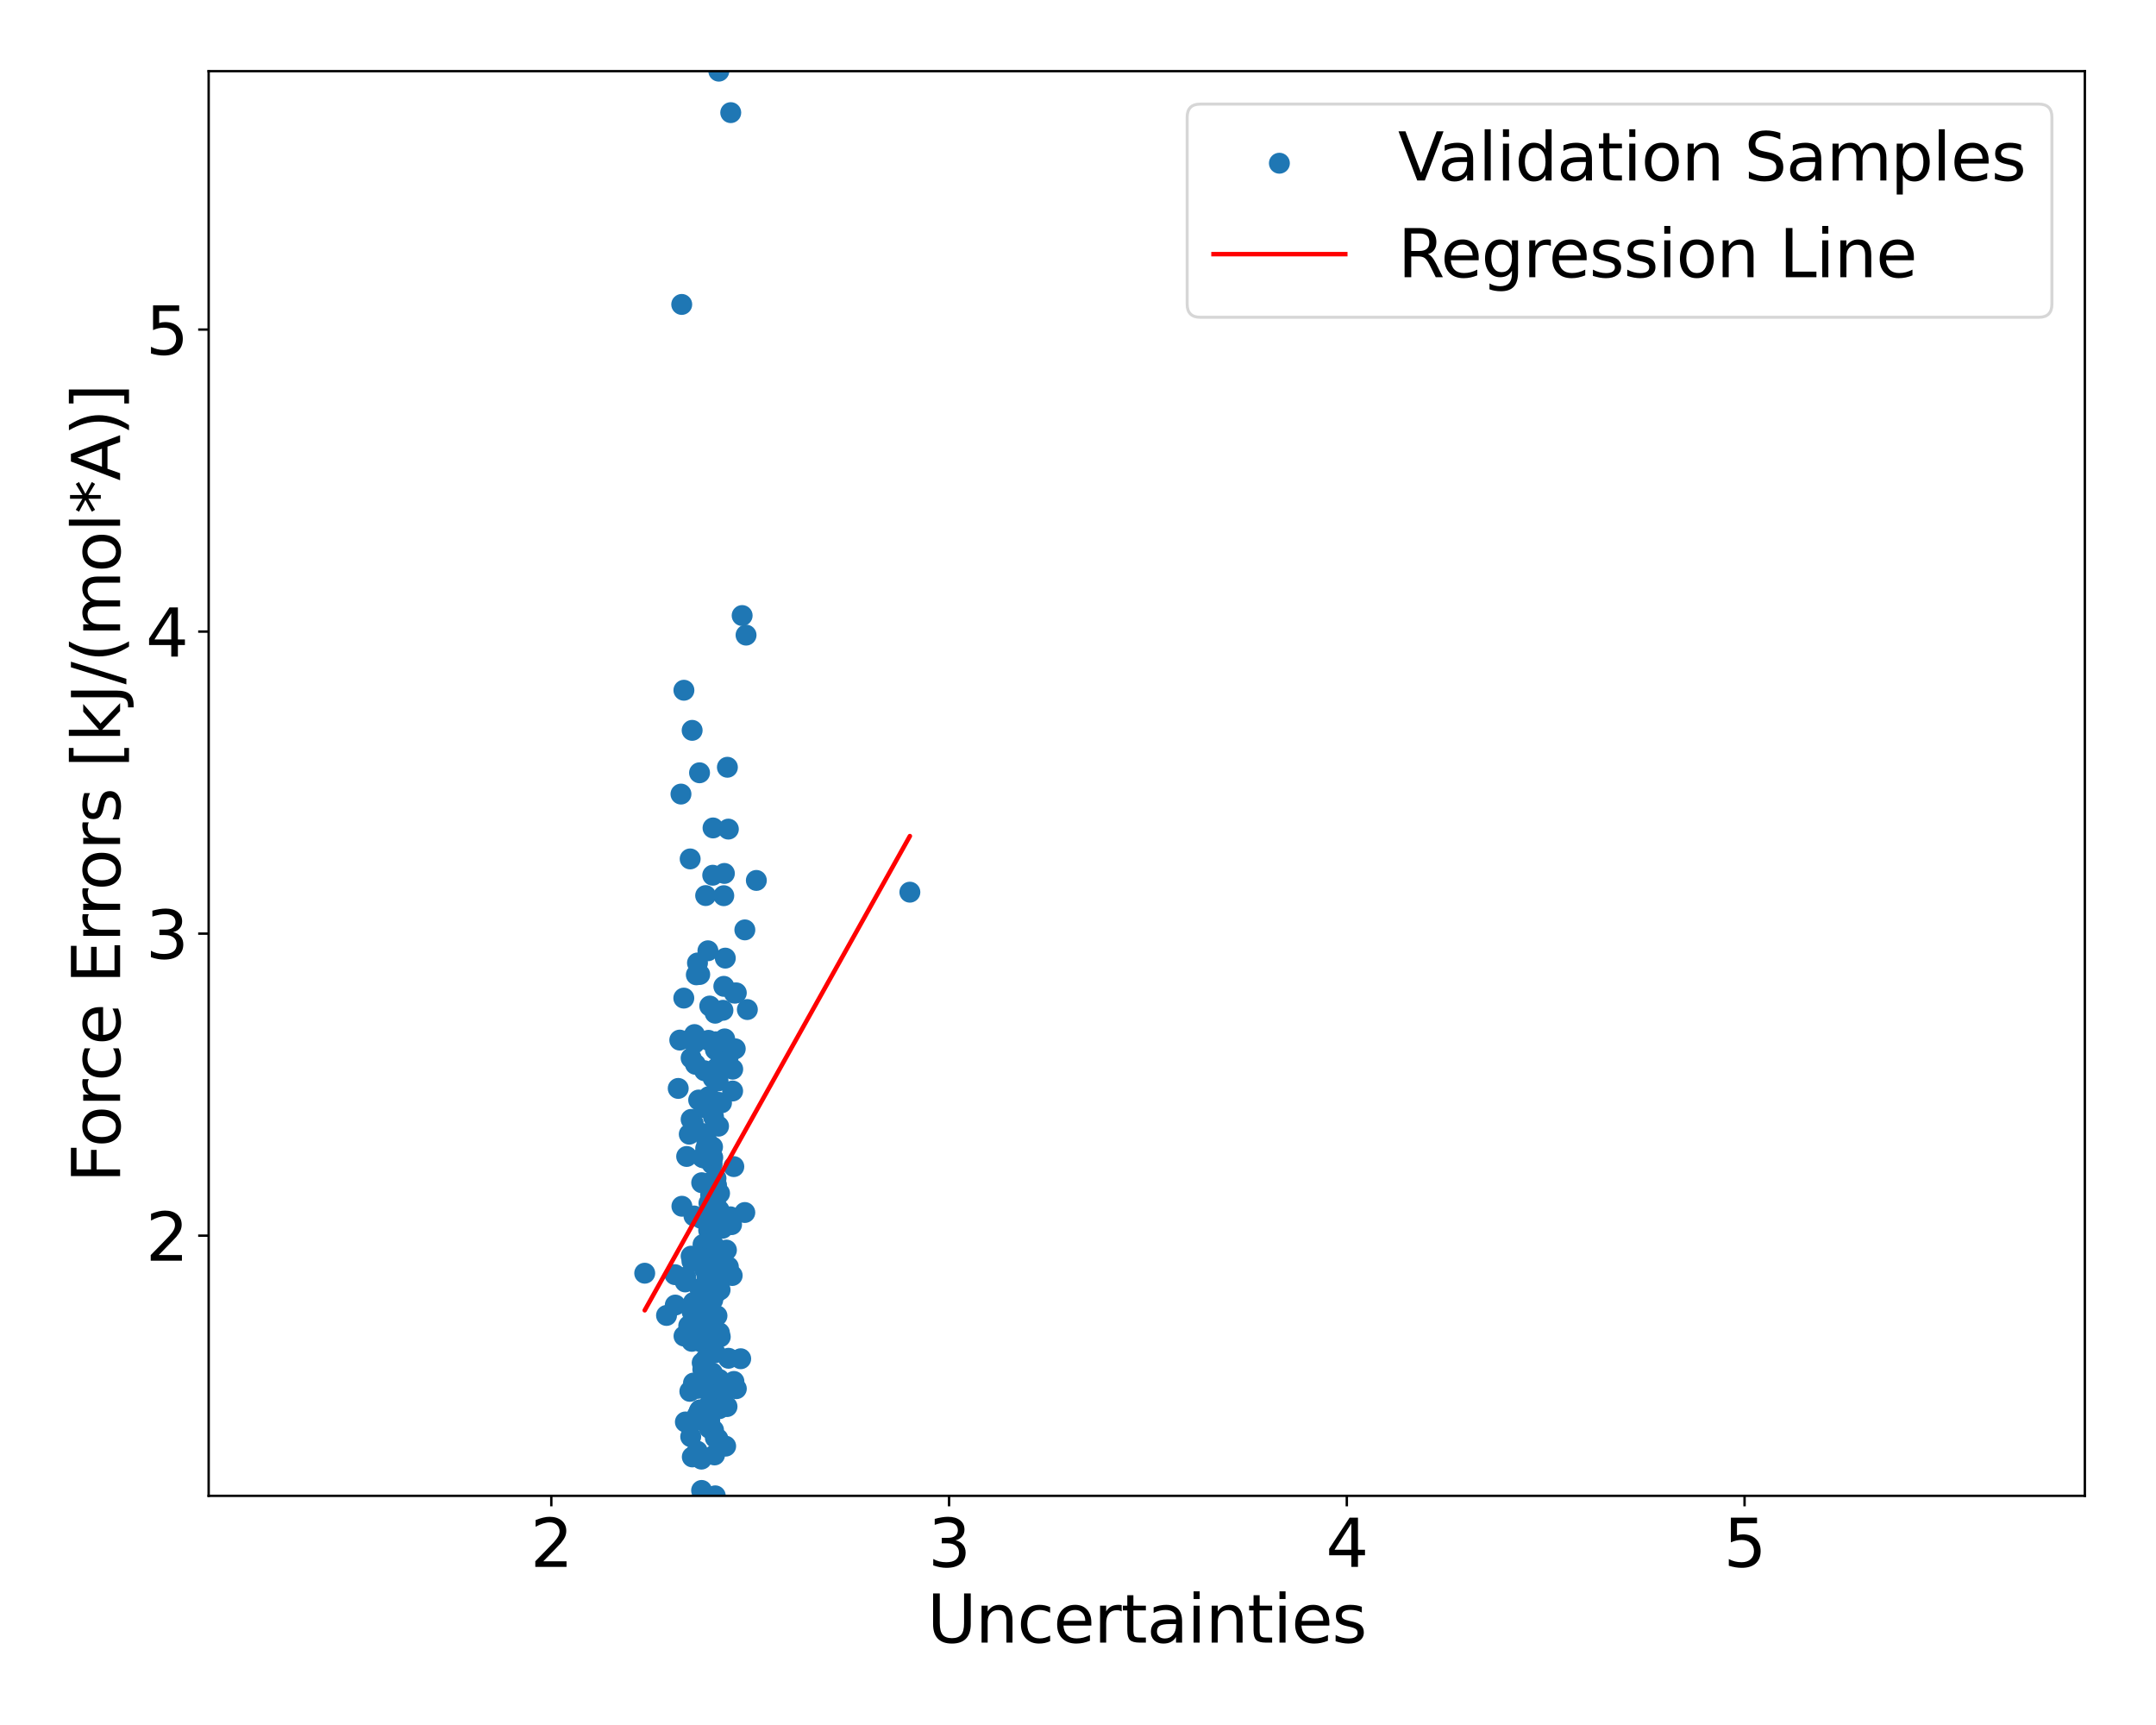 <?xml version="1.0" encoding="utf-8" standalone="no"?>
<!DOCTYPE svg PUBLIC "-//W3C//DTD SVG 1.1//EN"
  "http://www.w3.org/Graphics/SVG/1.1/DTD/svg11.dtd">
<svg xmlns:xlink="http://www.w3.org/1999/xlink" width="720pt" height="576pt" viewBox="0 0 720 576" xmlns="http://www.w3.org/2000/svg" version="1.1">
 <defs>
  <style type="text/css">*{stroke-linejoin: round; stroke-linecap: butt}</style>
 </defs>
 <g id="figure_1">
  <g id="patch_1">
   <path d="M 0 576 
L 720 576 
L 720 0 
L 0 0 
z
" style="fill: #ffffff"/>
  </g>
  <g id="axes_1">
   <g id="patch_2">
    <path d="M 69.68 499.48 
L 696.24 499.48 
L 696.24 23.76 
L 69.68 23.76 
z
" style="fill: #ffffff"/>
   </g>
   <g id="PathCollection_1">
    <defs>
     <path id="m6ff6eb872b" d="M 0 3 
C 0.796 3 1.559 2.684 2.121 2.121 
C 2.684 1.559 3 0.796 3 0 
C 3 -0.796 2.684 -1.559 2.121 -2.121 
C 1.559 -2.684 0.796 -3 0 -3 
C -0.796 -3 -1.559 -2.684 -2.121 -2.121 
C -2.684 -1.559 -3 -0.796 -3 0 
C -3 0.796 -2.684 1.559 -2.121 2.121 
C -1.559 2.684 -0.796 3 0 3 
z
" style="stroke: #1f77b4"/>
    </defs>
    <g clip-path="url(#pe79f14c085)">
     <use xlink:href="#m6ff6eb872b" x="236.701" y="460.179" style="fill: #1f77b4; stroke: #1f77b4"/>
     <use xlink:href="#m6ff6eb872b" x="252.583" y="293.986" style="fill: #1f77b4; stroke: #1f77b4"/>
     <use xlink:href="#m6ff6eb872b" x="238.386" y="460.377" style="fill: #1f77b4; stroke: #1f77b4"/>
     <use xlink:href="#m6ff6eb872b" x="238.277" y="372.943" style="fill: #1f77b4; stroke: #1f77b4"/>
     <use xlink:href="#m6ff6eb872b" x="231.755" y="406.029" style="fill: #1f77b4; stroke: #1f77b4"/>
     <use xlink:href="#m6ff6eb872b" x="233.608" y="441.643" style="fill: #1f77b4; stroke: #1f77b4"/>
     <use xlink:href="#m6ff6eb872b" x="226.494" y="363.439" style="fill: #1f77b4; stroke: #1f77b4"/>
     <use xlink:href="#m6ff6eb872b" x="233.768" y="439.257" style="fill: #1f77b4; stroke: #1f77b4"/>
     <use xlink:href="#m6ff6eb872b" x="234.304" y="497.679" style="fill: #1f77b4; stroke: #1f77b4"/>
     <use xlink:href="#m6ff6eb872b" x="235.448" y="433.305" style="fill: #1f77b4; stroke: #1f77b4"/>
     <use xlink:href="#m6ff6eb872b" x="239.807" y="368.091" style="fill: #1f77b4; stroke: #1f77b4"/>
     <use xlink:href="#m6ff6eb872b" x="233.784" y="470.762" style="fill: #1f77b4; stroke: #1f77b4"/>
     <use xlink:href="#m6ff6eb872b" x="234.123" y="448.068" style="fill: #1f77b4; stroke: #1f77b4"/>
     <use xlink:href="#m6ff6eb872b" x="232.255" y="355.395" style="fill: #1f77b4; stroke: #1f77b4"/>
     <use xlink:href="#m6ff6eb872b" x="233.677" y="325.393" style="fill: #1f77b4; stroke: #1f77b4"/>
     <use xlink:href="#m6ff6eb872b" x="230.805" y="419.445" style="fill: #1f77b4; stroke: #1f77b4"/>
     <use xlink:href="#m6ff6eb872b" x="236.753" y="401.735" style="fill: #1f77b4; stroke: #1f77b4"/>
     <use xlink:href="#m6ff6eb872b" x="243.923" y="406.314" style="fill: #1f77b4; stroke: #1f77b4"/>
     <use xlink:href="#m6ff6eb872b" x="238.776" y="468.97" style="fill: #1f77b4; stroke: #1f77b4"/>
     <use xlink:href="#m6ff6eb872b" x="239.108" y="393.459" style="fill: #1f77b4; stroke: #1f77b4"/>
     <use xlink:href="#m6ff6eb872b" x="237.954" y="382.979" style="fill: #1f77b4; stroke: #1f77b4"/>
     <use xlink:href="#m6ff6eb872b" x="237.921" y="458.456" style="fill: #1f77b4; stroke: #1f77b4"/>
     <use xlink:href="#m6ff6eb872b" x="237.824" y="388.672" style="fill: #1f77b4; stroke: #1f77b4"/>
     <use xlink:href="#m6ff6eb872b" x="228.394" y="230.483" style="fill: #1f77b4; stroke: #1f77b4"/>
     <use xlink:href="#m6ff6eb872b" x="230.803" y="373.78" style="fill: #1f77b4; stroke: #1f77b4"/>
     <use xlink:href="#m6ff6eb872b" x="234.185" y="445.71" style="fill: #1f77b4; stroke: #1f77b4"/>
     <use xlink:href="#m6ff6eb872b" x="215.307" y="425.141" style="fill: #1f77b4; stroke: #1f77b4"/>
     <use xlink:href="#m6ff6eb872b" x="235.262" y="421.306" style="fill: #1f77b4; stroke: #1f77b4"/>
     <use xlink:href="#m6ff6eb872b" x="238.905" y="447.358" style="fill: #1f77b4; stroke: #1f77b4"/>
     <use xlink:href="#m6ff6eb872b" x="303.853" y="297.91" style="fill: #1f77b4; stroke: #1f77b4"/>
     <use xlink:href="#m6ff6eb872b" x="241.105" y="467.13" style="fill: #1f77b4; stroke: #1f77b4"/>
     <use xlink:href="#m6ff6eb872b" x="239.792" y="360.965" style="fill: #1f77b4; stroke: #1f77b4"/>
     <use xlink:href="#m6ff6eb872b" x="237.293" y="449.688" style="fill: #1f77b4; stroke: #1f77b4"/>
     <use xlink:href="#m6ff6eb872b" x="232.851" y="484.558" style="fill: #1f77b4; stroke: #1f77b4"/>
     <use xlink:href="#m6ff6eb872b" x="231.507" y="375.125" style="fill: #1f77b4; stroke: #1f77b4"/>
     <use xlink:href="#m6ff6eb872b" x="235.287" y="357.534" style="fill: #1f77b4; stroke: #1f77b4"/>
     <use xlink:href="#m6ff6eb872b" x="230.804" y="353.297" style="fill: #1f77b4; stroke: #1f77b4"/>
     <use xlink:href="#m6ff6eb872b" x="243.177" y="352.888" style="fill: #1f77b4; stroke: #1f77b4"/>
     <use xlink:href="#m6ff6eb872b" x="239.289" y="395.749" style="fill: #1f77b4; stroke: #1f77b4"/>
     <use xlink:href="#m6ff6eb872b" x="241.429" y="337.351" style="fill: #1f77b4; stroke: #1f77b4"/>
     <use xlink:href="#m6ff6eb872b" x="238.834" y="338.324" style="fill: #1f77b4; stroke: #1f77b4"/>
     <use xlink:href="#m6ff6eb872b" x="239.961" y="376.049" style="fill: #1f77b4; stroke: #1f77b4"/>
     <use xlink:href="#m6ff6eb872b" x="230.373" y="464.593" style="fill: #1f77b4; stroke: #1f77b4"/>
     <use xlink:href="#m6ff6eb872b" x="238.912" y="350.529" style="fill: #1f77b4; stroke: #1f77b4"/>
     <use xlink:href="#m6ff6eb872b" x="237.784" y="422.275" style="fill: #1f77b4; stroke: #1f77b4"/>
     <use xlink:href="#m6ff6eb872b" x="244.517" y="425.913" style="fill: #1f77b4; stroke: #1f77b4"/>
     <use xlink:href="#m6ff6eb872b" x="242.915" y="256.201" style="fill: #1f77b4; stroke: #1f77b4"/>
     <use xlink:href="#m6ff6eb872b" x="237.491" y="464.633" style="fill: #1f77b4; stroke: #1f77b4"/>
     <use xlink:href="#m6ff6eb872b" x="245.537" y="350.207" style="fill: #1f77b4; stroke: #1f77b4"/>
     <use xlink:href="#m6ff6eb872b" x="236.412" y="317.479" style="fill: #1f77b4; stroke: #1f77b4"/>
     <use xlink:href="#m6ff6eb872b" x="243.239" y="276.848" style="fill: #1f77b4; stroke: #1f77b4"/>
     <use xlink:href="#m6ff6eb872b" x="244.665" y="364.302" style="fill: #1f77b4; stroke: #1f77b4"/>
     <use xlink:href="#m6ff6eb872b" x="237.311" y="399.014" style="fill: #1f77b4; stroke: #1f77b4"/>
     <use xlink:href="#m6ff6eb872b" x="232.539" y="325.505" style="fill: #1f77b4; stroke: #1f77b4"/>
     <use xlink:href="#m6ff6eb872b" x="230.749" y="443.383" style="fill: #1f77b4; stroke: #1f77b4"/>
     <use xlink:href="#m6ff6eb872b" x="235.604" y="444.73" style="fill: #1f77b4; stroke: #1f77b4"/>
     <use xlink:href="#m6ff6eb872b" x="234.617" y="434.039" style="fill: #1f77b4; stroke: #1f77b4"/>
     <use xlink:href="#m6ff6eb872b" x="242.79" y="469.673" style="fill: #1f77b4; stroke: #1f77b4"/>
     <use xlink:href="#m6ff6eb872b" x="237.017" y="474.428" style="fill: #1f77b4; stroke: #1f77b4"/>
     <use xlink:href="#m6ff6eb872b" x="239.364" y="409.979" style="fill: #1f77b4; stroke: #1f77b4"/>
     <use xlink:href="#m6ff6eb872b" x="234.5" y="455.035" style="fill: #1f77b4; stroke: #1f77b4"/>
     <use xlink:href="#m6ff6eb872b" x="238.719" y="396.679" style="fill: #1f77b4; stroke: #1f77b4"/>
     <use xlink:href="#m6ff6eb872b" x="231.138" y="438.036" style="fill: #1f77b4; stroke: #1f77b4"/>
     <use xlink:href="#m6ff6eb872b" x="240.267" y="428.052" style="fill: #1f77b4; stroke: #1f77b4"/>
     <use xlink:href="#m6ff6eb872b" x="231.578" y="434.895" style="fill: #1f77b4; stroke: #1f77b4"/>
     <use xlink:href="#m6ff6eb872b" x="234.594" y="386.511" style="fill: #1f77b4; stroke: #1f77b4"/>
     <use xlink:href="#m6ff6eb872b" x="240.949" y="368.259" style="fill: #1f77b4; stroke: #1f77b4"/>
     <use xlink:href="#m6ff6eb872b" x="240.298" y="398.456" style="fill: #1f77b4; stroke: #1f77b4"/>
     <use xlink:href="#m6ff6eb872b" x="235.604" y="472.761" style="fill: #1f77b4; stroke: #1f77b4"/>
     <use xlink:href="#m6ff6eb872b" x="234.169" y="406.834" style="fill: #1f77b4; stroke: #1f77b4"/>
     <use xlink:href="#m6ff6eb872b" x="228.428" y="446.129" style="fill: #1f77b4; stroke: #1f77b4"/>
     <use xlink:href="#m6ff6eb872b" x="239.437" y="439.354" style="fill: #1f77b4; stroke: #1f77b4"/>
     <use xlink:href="#m6ff6eb872b" x="230.664" y="479.723" style="fill: #1f77b4; stroke: #1f77b4"/>
     <use xlink:href="#m6ff6eb872b" x="231.078" y="421.165" style="fill: #1f77b4; stroke: #1f77b4"/>
     <use xlink:href="#m6ff6eb872b" x="236.098" y="426.203" style="fill: #1f77b4; stroke: #1f77b4"/>
     <use xlink:href="#m6ff6eb872b" x="234.71" y="457.261" style="fill: #1f77b4; stroke: #1f77b4"/>
     <use xlink:href="#m6ff6eb872b" x="245.892" y="331.537" style="fill: #1f77b4; stroke: #1f77b4"/>
     <use xlink:href="#m6ff6eb872b" x="233.457" y="471.308" style="fill: #1f77b4; stroke: #1f77b4"/>
     <use xlink:href="#m6ff6eb872b" x="239.26" y="431.552" style="fill: #1f77b4; stroke: #1f77b4"/>
     <use xlink:href="#m6ff6eb872b" x="233.238" y="420.668" style="fill: #1f77b4; stroke: #1f77b4"/>
     <use xlink:href="#m6ff6eb872b" x="241.294" y="410.14" style="fill: #1f77b4; stroke: #1f77b4"/>
     <use xlink:href="#m6ff6eb872b" x="238.029" y="386.5" style="fill: #1f77b4; stroke: #1f77b4"/>
     <use xlink:href="#m6ff6eb872b" x="245.899" y="463.7" style="fill: #1f77b4; stroke: #1f77b4"/>
     <use xlink:href="#m6ff6eb872b" x="228.833" y="428.058" style="fill: #1f77b4; stroke: #1f77b4"/>
     <use xlink:href="#m6ff6eb872b" x="238.118" y="276.46" style="fill: #1f77b4; stroke: #1f77b4"/>
     <use xlink:href="#m6ff6eb872b" x="236.916" y="476.929" style="fill: #1f77b4; stroke: #1f77b4"/>
     <use xlink:href="#m6ff6eb872b" x="240.534" y="446.389" style="fill: #1f77b4; stroke: #1f77b4"/>
     <use xlink:href="#m6ff6eb872b" x="245.056" y="389.544" style="fill: #1f77b4; stroke: #1f77b4"/>
     <use xlink:href="#m6ff6eb872b" x="249.581" y="337.102" style="fill: #1f77b4; stroke: #1f77b4"/>
     <use xlink:href="#m6ff6eb872b" x="234.332" y="394.922" style="fill: #1f77b4; stroke: #1f77b4"/>
     <use xlink:href="#m6ff6eb872b" x="232.837" y="472.631" style="fill: #1f77b4; stroke: #1f77b4"/>
     <use xlink:href="#m6ff6eb872b" x="235.653" y="299.045" style="fill: #1f77b4; stroke: #1f77b4"/>
     <use xlink:href="#m6ff6eb872b" x="242.595" y="417.418" style="fill: #1f77b4; stroke: #1f77b4"/>
     <use xlink:href="#m6ff6eb872b" x="248.73" y="404.871" style="fill: #1f77b4; stroke: #1f77b4"/>
     <use xlink:href="#m6ff6eb872b" x="236.663" y="410.818" style="fill: #1f77b4; stroke: #1f77b4"/>
     <use xlink:href="#m6ff6eb872b" x="243.235" y="422.999" style="fill: #1f77b4; stroke: #1f77b4"/>
     <use xlink:href="#m6ff6eb872b" x="242.215" y="319.932" style="fill: #1f77b4; stroke: #1f77b4"/>
     <use xlink:href="#m6ff6eb872b" x="240.177" y="470.388" style="fill: #1f77b4; stroke: #1f77b4"/>
     <use xlink:href="#m6ff6eb872b" x="241.275" y="417.621" style="fill: #1f77b4; stroke: #1f77b4"/>
     <use xlink:href="#m6ff6eb872b" x="249.146" y="212.073" style="fill: #1f77b4; stroke: #1f77b4"/>
     <use xlink:href="#m6ff6eb872b" x="236.717" y="366.176" style="fill: #1f77b4; stroke: #1f77b4"/>
     <use xlink:href="#m6ff6eb872b" x="244.693" y="357.01" style="fill: #1f77b4; stroke: #1f77b4"/>
     <use xlink:href="#m6ff6eb872b" x="230.003" y="442.686" style="fill: #1f77b4; stroke: #1f77b4"/>
     <use xlink:href="#m6ff6eb872b" x="241.909" y="291.652" style="fill: #1f77b4; stroke: #1f77b4"/>
     <use xlink:href="#m6ff6eb872b" x="240.126" y="404.045" style="fill: #1f77b4; stroke: #1f77b4"/>
     <use xlink:href="#m6ff6eb872b" x="235.666" y="383.483" style="fill: #1f77b4; stroke: #1f77b4"/>
     <use xlink:href="#m6ff6eb872b" x="241.707" y="299.086" style="fill: #1f77b4; stroke: #1f77b4"/>
     <use xlink:href="#m6ff6eb872b" x="237.162" y="408.526" style="fill: #1f77b4; stroke: #1f77b4"/>
     <use xlink:href="#m6ff6eb872b" x="237.595" y="430.078" style="fill: #1f77b4; stroke: #1f77b4"/>
     <use xlink:href="#m6ff6eb872b" x="239.038" y="347.861" style="fill: #1f77b4; stroke: #1f77b4"/>
     <use xlink:href="#m6ff6eb872b" x="237.611" y="421.383" style="fill: #1f77b4; stroke: #1f77b4"/>
     <use xlink:href="#m6ff6eb872b" x="245.259" y="331.621" style="fill: #1f77b4; stroke: #1f77b4"/>
     <use xlink:href="#m6ff6eb872b" x="235.217" y="423.681" style="fill: #1f77b4; stroke: #1f77b4"/>
     <use xlink:href="#m6ff6eb872b" x="238.153" y="360.008" style="fill: #1f77b4; stroke: #1f77b4"/>
     <use xlink:href="#m6ff6eb872b" x="233.038" y="463.583" style="fill: #1f77b4; stroke: #1f77b4"/>
     <use xlink:href="#m6ff6eb872b" x="235.934" y="415.371" style="fill: #1f77b4; stroke: #1f77b4"/>
     <use xlink:href="#m6ff6eb872b" x="242.336" y="482.887" style="fill: #1f77b4; stroke: #1f77b4"/>
     <use xlink:href="#m6ff6eb872b" x="240.053" y="23.76" style="fill: #1f77b4; stroke: #1f77b4"/>
     <use xlink:href="#m6ff6eb872b" x="236.604" y="347.377" style="fill: #1f77b4; stroke: #1f77b4"/>
     <use xlink:href="#m6ff6eb872b" x="238.281" y="477.528" style="fill: #1f77b4; stroke: #1f77b4"/>
     <use xlink:href="#m6ff6eb872b" x="235.737" y="453.72" style="fill: #1f77b4; stroke: #1f77b4"/>
     <use xlink:href="#m6ff6eb872b" x="244.305" y="408.922" style="fill: #1f77b4; stroke: #1f77b4"/>
     <use xlink:href="#m6ff6eb872b" x="238.812" y="451.707" style="fill: #1f77b4; stroke: #1f77b4"/>
     <use xlink:href="#m6ff6eb872b" x="230.998" y="444.248" style="fill: #1f77b4; stroke: #1f77b4"/>
     <use xlink:href="#m6ff6eb872b" x="231.59" y="461.822" style="fill: #1f77b4; stroke: #1f77b4"/>
     <use xlink:href="#m6ff6eb872b" x="235.089" y="369.806" style="fill: #1f77b4; stroke: #1f77b4"/>
     <use xlink:href="#m6ff6eb872b" x="227.41" y="265.152" style="fill: #1f77b4; stroke: #1f77b4"/>
     <use xlink:href="#m6ff6eb872b" x="236.875" y="473.332" style="fill: #1f77b4; stroke: #1f77b4"/>
     <use xlink:href="#m6ff6eb872b" x="236.033" y="380.991" style="fill: #1f77b4; stroke: #1f77b4"/>
     <use xlink:href="#m6ff6eb872b" x="238.015" y="292.252" style="fill: #1f77b4; stroke: #1f77b4"/>
     <use xlink:href="#m6ff6eb872b" x="229.311" y="386.159" style="fill: #1f77b4; stroke: #1f77b4"/>
     <use xlink:href="#m6ff6eb872b" x="225.405" y="425.626" style="fill: #1f77b4; stroke: #1f77b4"/>
     <use xlink:href="#m6ff6eb872b" x="231.931" y="345.455" style="fill: #1f77b4; stroke: #1f77b4"/>
     <use xlink:href="#m6ff6eb872b" x="236.387" y="395.124" style="fill: #1f77b4; stroke: #1f77b4"/>
     <use xlink:href="#m6ff6eb872b" x="248.744" y="310.501" style="fill: #1f77b4; stroke: #1f77b4"/>
     <use xlink:href="#m6ff6eb872b" x="237.204" y="419.54" style="fill: #1f77b4; stroke: #1f77b4"/>
     <use xlink:href="#m6ff6eb872b" x="238.02" y="434.083" style="fill: #1f77b4; stroke: #1f77b4"/>
     <use xlink:href="#m6ff6eb872b" x="233.91" y="474.151" style="fill: #1f77b4; stroke: #1f77b4"/>
     <use xlink:href="#m6ff6eb872b" x="233.728" y="430.266" style="fill: #1f77b4; stroke: #1f77b4"/>
     <use xlink:href="#m6ff6eb872b" x="231.037" y="447.89" style="fill: #1f77b4; stroke: #1f77b4"/>
     <use xlink:href="#m6ff6eb872b" x="242.007" y="346.9" style="fill: #1f77b4; stroke: #1f77b4"/>
     <use xlink:href="#m6ff6eb872b" x="234.78" y="415.54" style="fill: #1f77b4; stroke: #1f77b4"/>
     <use xlink:href="#m6ff6eb872b" x="238.14" y="425.505" style="fill: #1f77b4; stroke: #1f77b4"/>
     <use xlink:href="#m6ff6eb872b" x="238.462" y="439.716" style="fill: #1f77b4; stroke: #1f77b4"/>
     <use xlink:href="#m6ff6eb872b" x="238.447" y="428.853" style="fill: #1f77b4; stroke: #1f77b4"/>
     <use xlink:href="#m6ff6eb872b" x="240.134" y="426.19" style="fill: #1f77b4; stroke: #1f77b4"/>
     <use xlink:href="#m6ff6eb872b" x="233.113" y="443.047" style="fill: #1f77b4; stroke: #1f77b4"/>
     <use xlink:href="#m6ff6eb872b" x="243.291" y="453.548" style="fill: #1f77b4; stroke: #1f77b4"/>
     <use xlink:href="#m6ff6eb872b" x="233.507" y="420.01" style="fill: #1f77b4; stroke: #1f77b4"/>
     <use xlink:href="#m6ff6eb872b" x="240.194" y="460.598" style="fill: #1f77b4; stroke: #1f77b4"/>
     <use xlink:href="#m6ff6eb872b" x="237.612" y="357.892" style="fill: #1f77b4; stroke: #1f77b4"/>
     <use xlink:href="#m6ff6eb872b" x="231.144" y="243.877" style="fill: #1f77b4; stroke: #1f77b4"/>
     <use xlink:href="#m6ff6eb872b" x="234.235" y="487.221" style="fill: #1f77b4; stroke: #1f77b4"/>
     <use xlink:href="#m6ff6eb872b" x="235.071" y="378.532" style="fill: #1f77b4; stroke: #1f77b4"/>
     <use xlink:href="#m6ff6eb872b" x="227.665" y="101.655" style="fill: #1f77b4; stroke: #1f77b4"/>
     <use xlink:href="#m6ff6eb872b" x="230.484" y="286.804" style="fill: #1f77b4; stroke: #1f77b4"/>
     <use xlink:href="#m6ff6eb872b" x="232.049" y="446.04" style="fill: #1f77b4; stroke: #1f77b4"/>
     <use xlink:href="#m6ff6eb872b" x="241.113" y="465.341" style="fill: #1f77b4; stroke: #1f77b4"/>
     <use xlink:href="#m6ff6eb872b" x="235.624" y="430.737" style="fill: #1f77b4; stroke: #1f77b4"/>
     <use xlink:href="#m6ff6eb872b" x="227.01" y="347.299" style="fill: #1f77b4; stroke: #1f77b4"/>
     <use xlink:href="#m6ff6eb872b" x="237.426" y="469.776" style="fill: #1f77b4; stroke: #1f77b4"/>
     <use xlink:href="#m6ff6eb872b" x="235.2" y="386.702" style="fill: #1f77b4; stroke: #1f77b4"/>
     <use xlink:href="#m6ff6eb872b" x="228.884" y="474.815" style="fill: #1f77b4; stroke: #1f77b4"/>
     <use xlink:href="#m6ff6eb872b" x="244.033" y="37.611" style="fill: #1f77b4; stroke: #1f77b4"/>
     <use xlink:href="#m6ff6eb872b" x="228.357" y="333.28" style="fill: #1f77b4; stroke: #1f77b4"/>
     <use xlink:href="#m6ff6eb872b" x="245.09" y="461.279" style="fill: #1f77b4; stroke: #1f77b4"/>
     <use xlink:href="#m6ff6eb872b" x="247.843" y="205.538" style="fill: #1f77b4; stroke: #1f77b4"/>
     <use xlink:href="#m6ff6eb872b" x="229" y="426.458" style="fill: #1f77b4; stroke: #1f77b4"/>
     <use xlink:href="#m6ff6eb872b" x="232.926" y="321.547" style="fill: #1f77b4; stroke: #1f77b4"/>
     <use xlink:href="#m6ff6eb872b" x="227.723" y="402.783" style="fill: #1f77b4; stroke: #1f77b4"/>
     <use xlink:href="#m6ff6eb872b" x="231.959" y="348.311" style="fill: #1f77b4; stroke: #1f77b4"/>
     <use xlink:href="#m6ff6eb872b" x="247.358" y="453.702" style="fill: #1f77b4; stroke: #1f77b4"/>
     <use xlink:href="#m6ff6eb872b" x="238.888" y="480.112" style="fill: #1f77b4; stroke: #1f77b4"/>
     <use xlink:href="#m6ff6eb872b" x="233.613" y="258.042" style="fill: #1f77b4; stroke: #1f77b4"/>
     <use xlink:href="#m6ff6eb872b" x="235.011" y="459.25" style="fill: #1f77b4; stroke: #1f77b4"/>
     <use xlink:href="#m6ff6eb872b" x="237.024" y="335.928" style="fill: #1f77b4; stroke: #1f77b4"/>
     <use xlink:href="#m6ff6eb872b" x="240.472" y="430.701" style="fill: #1f77b4; stroke: #1f77b4"/>
     <use xlink:href="#m6ff6eb872b" x="231.195" y="486.485" style="fill: #1f77b4; stroke: #1f77b4"/>
     <use xlink:href="#m6ff6eb872b" x="237.011" y="383.632" style="fill: #1f77b4; stroke: #1f77b4"/>
     <use xlink:href="#m6ff6eb872b" x="238.912" y="469.005" style="fill: #1f77b4; stroke: #1f77b4"/>
     <use xlink:href="#m6ff6eb872b" x="237.175" y="423.849" style="fill: #1f77b4; stroke: #1f77b4"/>
     <use xlink:href="#m6ff6eb872b" x="235.986" y="424.498" style="fill: #1f77b4; stroke: #1f77b4"/>
     <use xlink:href="#m6ff6eb872b" x="238.478" y="422.973" style="fill: #1f77b4; stroke: #1f77b4"/>
     <use xlink:href="#m6ff6eb872b" x="230.183" y="378.721" style="fill: #1f77b4; stroke: #1f77b4"/>
     <use xlink:href="#m6ff6eb872b" x="238.058" y="438.496" style="fill: #1f77b4; stroke: #1f77b4"/>
     <use xlink:href="#m6ff6eb872b" x="238.627" y="485.826" style="fill: #1f77b4; stroke: #1f77b4"/>
     <use xlink:href="#m6ff6eb872b" x="239.438" y="356.497" style="fill: #1f77b4; stroke: #1f77b4"/>
     <use xlink:href="#m6ff6eb872b" x="239.85" y="424.987" style="fill: #1f77b4; stroke: #1f77b4"/>
     <use xlink:href="#m6ff6eb872b" x="232.02" y="444.019" style="fill: #1f77b4; stroke: #1f77b4"/>
     <use xlink:href="#m6ff6eb872b" x="237.199" y="468.339" style="fill: #1f77b4; stroke: #1f77b4"/>
     <use xlink:href="#m6ff6eb872b" x="239.294" y="426.502" style="fill: #1f77b4; stroke: #1f77b4"/>
     <use xlink:href="#m6ff6eb872b" x="225.51" y="435.776" style="fill: #1f77b4; stroke: #1f77b4"/>
     <use xlink:href="#m6ff6eb872b" x="238.923" y="401.414" style="fill: #1f77b4; stroke: #1f77b4"/>
     <use xlink:href="#m6ff6eb872b" x="238.867" y="499.48" style="fill: #1f77b4; stroke: #1f77b4"/>
     <use xlink:href="#m6ff6eb872b" x="238.428" y="415.937" style="fill: #1f77b4; stroke: #1f77b4"/>
     <use xlink:href="#m6ff6eb872b" x="241.724" y="329.352" style="fill: #1f77b4; stroke: #1f77b4"/>
     <use xlink:href="#m6ff6eb872b" x="233.324" y="367.311" style="fill: #1f77b4; stroke: #1f77b4"/>
     <use xlink:href="#m6ff6eb872b" x="239.747" y="480.43" style="fill: #1f77b4; stroke: #1f77b4"/>
     <use xlink:href="#m6ff6eb872b" x="222.586" y="439.244" style="fill: #1f77b4; stroke: #1f77b4"/>
     <use xlink:href="#m6ff6eb872b" x="240.256" y="445.037" style="fill: #1f77b4; stroke: #1f77b4"/>
    </g>
   </g>
   <g id="matplotlib.axis_1">
    <g id="xtick_1">
     <g id="line2d_1">
      <defs>
       <path id="m2721ac4689" d="M 0 0 
L 0 3.5 
" style="stroke: #000000; stroke-width: 0.8"/>
      </defs>
      <g>
       <use xlink:href="#m2721ac4689" x="184.113" y="499.48" style="stroke: #000000; stroke-width: 0.8"/>
      </g>
     </g>
     <g id="text_1">
      <!-- 2 -->
      <g transform="translate(177.115 523.197) scale(0.22 -0.22)">
       <defs>
        <path id="DejaVuSans-32" d="M 1228 531 
L 3431 531 
L 3431 0 
L 469 0 
L 469 531 
Q 828 903 1448 1529 
Q 2069 2156 2228 2338 
Q 2531 2678 2651 2914 
Q 2772 3150 2772 3378 
Q 2772 3750 2511 3984 
Q 2250 4219 1831 4219 
Q 1534 4219 1204 4116 
Q 875 4013 500 3803 
L 500 4441 
Q 881 4594 1212 4672 
Q 1544 4750 1819 4750 
Q 2544 4750 2975 4387 
Q 3406 4025 3406 3419 
Q 3406 3131 3298 2873 
Q 3191 2616 2906 2266 
Q 2828 2175 2409 1742 
Q 1991 1309 1228 531 
z
" transform="scale(0.016)"/>
       </defs>
       <use xlink:href="#DejaVuSans-32"/>
      </g>
     </g>
    </g>
    <g id="xtick_2">
     <g id="line2d_2">
      <g>
       <use xlink:href="#m2721ac4689" x="316.942" y="499.48" style="stroke: #000000; stroke-width: 0.8"/>
      </g>
     </g>
     <g id="text_2">
      <!-- 3 -->
      <g transform="translate(309.943 523.197) scale(0.22 -0.22)">
       <defs>
        <path id="DejaVuSans-33" d="M 2597 2516 
Q 3050 2419 3304 2112 
Q 3559 1806 3559 1356 
Q 3559 666 3084 287 
Q 2609 -91 1734 -91 
Q 1441 -91 1130 -33 
Q 819 25 488 141 
L 488 750 
Q 750 597 1062 519 
Q 1375 441 1716 441 
Q 2309 441 2620 675 
Q 2931 909 2931 1356 
Q 2931 1769 2642 2001 
Q 2353 2234 1838 2234 
L 1294 2234 
L 1294 2753 
L 1863 2753 
Q 2328 2753 2575 2939 
Q 2822 3125 2822 3475 
Q 2822 3834 2567 4026 
Q 2313 4219 1838 4219 
Q 1578 4219 1281 4162 
Q 984 4106 628 3988 
L 628 4550 
Q 988 4650 1302 4700 
Q 1616 4750 1894 4750 
Q 2613 4750 3031 4423 
Q 3450 4097 3450 3541 
Q 3450 3153 3228 2886 
Q 3006 2619 2597 2516 
z
" transform="scale(0.016)"/>
       </defs>
       <use xlink:href="#DejaVuSans-33"/>
      </g>
     </g>
    </g>
    <g id="xtick_3">
     <g id="line2d_3">
      <g>
       <use xlink:href="#m2721ac4689" x="449.77" y="499.48" style="stroke: #000000; stroke-width: 0.8"/>
      </g>
     </g>
     <g id="text_3">
      <!-- 4 -->
      <g transform="translate(442.772 523.197) scale(0.22 -0.22)">
       <defs>
        <path id="DejaVuSans-34" d="M 2419 4116 
L 825 1625 
L 2419 1625 
L 2419 4116 
z
M 2253 4666 
L 3047 4666 
L 3047 1625 
L 3713 1625 
L 3713 1100 
L 3047 1100 
L 3047 0 
L 2419 0 
L 2419 1100 
L 313 1100 
L 313 1709 
L 2253 4666 
z
" transform="scale(0.016)"/>
       </defs>
       <use xlink:href="#DejaVuSans-34"/>
      </g>
     </g>
    </g>
    <g id="xtick_4">
     <g id="line2d_4">
      <g>
       <use xlink:href="#m2721ac4689" x="582.599" y="499.48" style="stroke: #000000; stroke-width: 0.8"/>
      </g>
     </g>
     <g id="text_4">
      <!-- 5 -->
      <g transform="translate(575.6 523.197) scale(0.22 -0.22)">
       <defs>
        <path id="DejaVuSans-35" d="M 691 4666 
L 3169 4666 
L 3169 4134 
L 1269 4134 
L 1269 2991 
Q 1406 3038 1543 3061 
Q 1681 3084 1819 3084 
Q 2600 3084 3056 2656 
Q 3513 2228 3513 1497 
Q 3513 744 3044 326 
Q 2575 -91 1722 -91 
Q 1428 -91 1123 -41 
Q 819 9 494 109 
L 494 744 
Q 775 591 1075 516 
Q 1375 441 1709 441 
Q 2250 441 2565 725 
Q 2881 1009 2881 1497 
Q 2881 1984 2565 2268 
Q 2250 2553 1709 2553 
Q 1456 2553 1204 2497 
Q 953 2441 691 2322 
L 691 4666 
z
" transform="scale(0.016)"/>
       </defs>
       <use xlink:href="#DejaVuSans-35"/>
      </g>
     </g>
    </g>
    <g id="text_5">
     <!-- Uncertainties -->
     <g transform="translate(309.652 548.488) scale(0.22 -0.22)">
      <defs>
       <path id="DejaVuSans-55" d="M 556 4666 
L 1191 4666 
L 1191 1831 
Q 1191 1081 1462 751 
Q 1734 422 2344 422 
Q 2950 422 3222 751 
Q 3494 1081 3494 1831 
L 3494 4666 
L 4128 4666 
L 4128 1753 
Q 4128 841 3676 375 
Q 3225 -91 2344 -91 
Q 1459 -91 1007 375 
Q 556 841 556 1753 
L 556 4666 
z
" transform="scale(0.016)"/>
       <path id="DejaVuSans-6e" d="M 3513 2113 
L 3513 0 
L 2938 0 
L 2938 2094 
Q 2938 2591 2744 2837 
Q 2550 3084 2163 3084 
Q 1697 3084 1428 2787 
Q 1159 2491 1159 1978 
L 1159 0 
L 581 0 
L 581 3500 
L 1159 3500 
L 1159 2956 
Q 1366 3272 1645 3428 
Q 1925 3584 2291 3584 
Q 2894 3584 3203 3211 
Q 3513 2838 3513 2113 
z
" transform="scale(0.016)"/>
       <path id="DejaVuSans-63" d="M 3122 3366 
L 3122 2828 
Q 2878 2963 2633 3030 
Q 2388 3097 2138 3097 
Q 1578 3097 1268 2742 
Q 959 2388 959 1747 
Q 959 1106 1268 751 
Q 1578 397 2138 397 
Q 2388 397 2633 464 
Q 2878 531 3122 666 
L 3122 134 
Q 2881 22 2623 -34 
Q 2366 -91 2075 -91 
Q 1284 -91 818 406 
Q 353 903 353 1747 
Q 353 2603 823 3093 
Q 1294 3584 2113 3584 
Q 2378 3584 2631 3529 
Q 2884 3475 3122 3366 
z
" transform="scale(0.016)"/>
       <path id="DejaVuSans-65" d="M 3597 1894 
L 3597 1613 
L 953 1613 
Q 991 1019 1311 708 
Q 1631 397 2203 397 
Q 2534 397 2845 478 
Q 3156 559 3463 722 
L 3463 178 
Q 3153 47 2828 -22 
Q 2503 -91 2169 -91 
Q 1331 -91 842 396 
Q 353 884 353 1716 
Q 353 2575 817 3079 
Q 1281 3584 2069 3584 
Q 2775 3584 3186 3129 
Q 3597 2675 3597 1894 
z
M 3022 2063 
Q 3016 2534 2758 2815 
Q 2500 3097 2075 3097 
Q 1594 3097 1305 2825 
Q 1016 2553 972 2059 
L 3022 2063 
z
" transform="scale(0.016)"/>
       <path id="DejaVuSans-72" d="M 2631 2963 
Q 2534 3019 2420 3045 
Q 2306 3072 2169 3072 
Q 1681 3072 1420 2755 
Q 1159 2438 1159 1844 
L 1159 0 
L 581 0 
L 581 3500 
L 1159 3500 
L 1159 2956 
Q 1341 3275 1631 3429 
Q 1922 3584 2338 3584 
Q 2397 3584 2469 3576 
Q 2541 3569 2628 3553 
L 2631 2963 
z
" transform="scale(0.016)"/>
       <path id="DejaVuSans-74" d="M 1172 4494 
L 1172 3500 
L 2356 3500 
L 2356 3053 
L 1172 3053 
L 1172 1153 
Q 1172 725 1289 603 
Q 1406 481 1766 481 
L 2356 481 
L 2356 0 
L 1766 0 
Q 1100 0 847 248 
Q 594 497 594 1153 
L 594 3053 
L 172 3053 
L 172 3500 
L 594 3500 
L 594 4494 
L 1172 4494 
z
" transform="scale(0.016)"/>
       <path id="DejaVuSans-61" d="M 2194 1759 
Q 1497 1759 1228 1600 
Q 959 1441 959 1056 
Q 959 750 1161 570 
Q 1363 391 1709 391 
Q 2188 391 2477 730 
Q 2766 1069 2766 1631 
L 2766 1759 
L 2194 1759 
z
M 3341 1997 
L 3341 0 
L 2766 0 
L 2766 531 
Q 2569 213 2275 61 
Q 1981 -91 1556 -91 
Q 1019 -91 701 211 
Q 384 513 384 1019 
Q 384 1609 779 1909 
Q 1175 2209 1959 2209 
L 2766 2209 
L 2766 2266 
Q 2766 2663 2505 2880 
Q 2244 3097 1772 3097 
Q 1472 3097 1187 3025 
Q 903 2953 641 2809 
L 641 3341 
Q 956 3463 1253 3523 
Q 1550 3584 1831 3584 
Q 2591 3584 2966 3190 
Q 3341 2797 3341 1997 
z
" transform="scale(0.016)"/>
       <path id="DejaVuSans-69" d="M 603 3500 
L 1178 3500 
L 1178 0 
L 603 0 
L 603 3500 
z
M 603 4863 
L 1178 4863 
L 1178 4134 
L 603 4134 
L 603 4863 
z
" transform="scale(0.016)"/>
       <path id="DejaVuSans-73" d="M 2834 3397 
L 2834 2853 
Q 2591 2978 2328 3040 
Q 2066 3103 1784 3103 
Q 1356 3103 1142 2972 
Q 928 2841 928 2578 
Q 928 2378 1081 2264 
Q 1234 2150 1697 2047 
L 1894 2003 
Q 2506 1872 2764 1633 
Q 3022 1394 3022 966 
Q 3022 478 2636 193 
Q 2250 -91 1575 -91 
Q 1294 -91 989 -36 
Q 684 19 347 128 
L 347 722 
Q 666 556 975 473 
Q 1284 391 1588 391 
Q 1994 391 2212 530 
Q 2431 669 2431 922 
Q 2431 1156 2273 1281 
Q 2116 1406 1581 1522 
L 1381 1569 
Q 847 1681 609 1914 
Q 372 2147 372 2553 
Q 372 3047 722 3315 
Q 1072 3584 1716 3584 
Q 2034 3584 2315 3537 
Q 2597 3491 2834 3397 
z
" transform="scale(0.016)"/>
      </defs>
      <use xlink:href="#DejaVuSans-55"/>
      <use xlink:href="#DejaVuSans-6e" x="73.193"/>
      <use xlink:href="#DejaVuSans-63" x="136.572"/>
      <use xlink:href="#DejaVuSans-65" x="191.553"/>
      <use xlink:href="#DejaVuSans-72" x="253.076"/>
      <use xlink:href="#DejaVuSans-74" x="294.189"/>
      <use xlink:href="#DejaVuSans-61" x="333.398"/>
      <use xlink:href="#DejaVuSans-69" x="394.678"/>
      <use xlink:href="#DejaVuSans-6e" x="422.461"/>
      <use xlink:href="#DejaVuSans-74" x="485.84"/>
      <use xlink:href="#DejaVuSans-69" x="525.049"/>
      <use xlink:href="#DejaVuSans-65" x="552.832"/>
      <use xlink:href="#DejaVuSans-73" x="614.355"/>
     </g>
    </g>
   </g>
   <g id="matplotlib.axis_2">
    <g id="ytick_1">
     <g id="line2d_5">
      <defs>
       <path id="m739a3f411b" d="M 0 0 
L -3.5 0 
" style="stroke: #000000; stroke-width: 0.8"/>
      </defs>
      <g>
       <use xlink:href="#m739a3f411b" x="69.68" y="412.596" style="stroke: #000000; stroke-width: 0.8"/>
      </g>
     </g>
     <g id="text_6">
      <!-- 2 -->
      <g transform="translate(48.682 420.954) scale(0.22 -0.22)">
       <use xlink:href="#DejaVuSans-32"/>
      </g>
     </g>
    </g>
    <g id="ytick_2">
     <g id="line2d_6">
      <g>
       <use xlink:href="#m739a3f411b" x="69.68" y="311.745" style="stroke: #000000; stroke-width: 0.8"/>
      </g>
     </g>
     <g id="text_7">
      <!-- 3 -->
      <g transform="translate(48.682 320.103) scale(0.22 -0.22)">
       <use xlink:href="#DejaVuSans-33"/>
      </g>
     </g>
    </g>
    <g id="ytick_3">
     <g id="line2d_7">
      <g>
       <use xlink:href="#m739a3f411b" x="69.68" y="210.894" style="stroke: #000000; stroke-width: 0.8"/>
      </g>
     </g>
     <g id="text_8">
      <!-- 4 -->
      <g transform="translate(48.682 219.252) scale(0.22 -0.22)">
       <use xlink:href="#DejaVuSans-34"/>
      </g>
     </g>
    </g>
    <g id="ytick_4">
     <g id="line2d_8">
      <g>
       <use xlink:href="#m739a3f411b" x="69.68" y="110.043" style="stroke: #000000; stroke-width: 0.8"/>
      </g>
     </g>
     <g id="text_9">
      <!-- 5 -->
      <g transform="translate(48.682 118.401) scale(0.22 -0.22)">
       <use xlink:href="#DejaVuSans-35"/>
      </g>
     </g>
    </g>
    <g id="text_10">
     <!-- Force Errors [kJ/(mol*A)] -->
     <g transform="translate(40.107 394.913) rotate(-90) scale(0.22 -0.22)">
      <defs>
       <path id="DejaVuSans-46" d="M 628 4666 
L 3309 4666 
L 3309 4134 
L 1259 4134 
L 1259 2759 
L 3109 2759 
L 3109 2228 
L 1259 2228 
L 1259 0 
L 628 0 
L 628 4666 
z
" transform="scale(0.016)"/>
       <path id="DejaVuSans-6f" d="M 1959 3097 
Q 1497 3097 1228 2736 
Q 959 2375 959 1747 
Q 959 1119 1226 758 
Q 1494 397 1959 397 
Q 2419 397 2687 759 
Q 2956 1122 2956 1747 
Q 2956 2369 2687 2733 
Q 2419 3097 1959 3097 
z
M 1959 3584 
Q 2709 3584 3137 3096 
Q 3566 2609 3566 1747 
Q 3566 888 3137 398 
Q 2709 -91 1959 -91 
Q 1206 -91 779 398 
Q 353 888 353 1747 
Q 353 2609 779 3096 
Q 1206 3584 1959 3584 
z
" transform="scale(0.016)"/>
       <path id="DejaVuSans-20" transform="scale(0.016)"/>
       <path id="DejaVuSans-45" d="M 628 4666 
L 3578 4666 
L 3578 4134 
L 1259 4134 
L 1259 2753 
L 3481 2753 
L 3481 2222 
L 1259 2222 
L 1259 531 
L 3634 531 
L 3634 0 
L 628 0 
L 628 4666 
z
" transform="scale(0.016)"/>
       <path id="DejaVuSans-5b" d="M 550 4863 
L 1875 4863 
L 1875 4416 
L 1125 4416 
L 1125 -397 
L 1875 -397 
L 1875 -844 
L 550 -844 
L 550 4863 
z
" transform="scale(0.016)"/>
       <path id="DejaVuSans-6b" d="M 581 4863 
L 1159 4863 
L 1159 1991 
L 2875 3500 
L 3609 3500 
L 1753 1863 
L 3688 0 
L 2938 0 
L 1159 1709 
L 1159 0 
L 581 0 
L 581 4863 
z
" transform="scale(0.016)"/>
       <path id="DejaVuSans-4a" d="M 628 4666 
L 1259 4666 
L 1259 325 
Q 1259 -519 939 -900 
Q 619 -1281 -91 -1281 
L -331 -1281 
L -331 -750 
L -134 -750 
Q 284 -750 456 -515 
Q 628 -281 628 325 
L 628 4666 
z
" transform="scale(0.016)"/>
       <path id="DejaVuSans-2f" d="M 1625 4666 
L 2156 4666 
L 531 -594 
L 0 -594 
L 1625 4666 
z
" transform="scale(0.016)"/>
       <path id="DejaVuSans-28" d="M 1984 4856 
Q 1566 4138 1362 3434 
Q 1159 2731 1159 2009 
Q 1159 1288 1364 580 
Q 1569 -128 1984 -844 
L 1484 -844 
Q 1016 -109 783 600 
Q 550 1309 550 2009 
Q 550 2706 781 3412 
Q 1013 4119 1484 4856 
L 1984 4856 
z
" transform="scale(0.016)"/>
       <path id="DejaVuSans-6d" d="M 3328 2828 
Q 3544 3216 3844 3400 
Q 4144 3584 4550 3584 
Q 5097 3584 5394 3201 
Q 5691 2819 5691 2113 
L 5691 0 
L 5113 0 
L 5113 2094 
Q 5113 2597 4934 2840 
Q 4756 3084 4391 3084 
Q 3944 3084 3684 2787 
Q 3425 2491 3425 1978 
L 3425 0 
L 2847 0 
L 2847 2094 
Q 2847 2600 2669 2842 
Q 2491 3084 2119 3084 
Q 1678 3084 1418 2786 
Q 1159 2488 1159 1978 
L 1159 0 
L 581 0 
L 581 3500 
L 1159 3500 
L 1159 2956 
Q 1356 3278 1631 3431 
Q 1906 3584 2284 3584 
Q 2666 3584 2933 3390 
Q 3200 3197 3328 2828 
z
" transform="scale(0.016)"/>
       <path id="DejaVuSans-6c" d="M 603 4863 
L 1178 4863 
L 1178 0 
L 603 0 
L 603 4863 
z
" transform="scale(0.016)"/>
       <path id="DejaVuSans-2a" d="M 3009 3897 
L 1888 3291 
L 3009 2681 
L 2828 2375 
L 1778 3009 
L 1778 1831 
L 1422 1831 
L 1422 3009 
L 372 2375 
L 191 2681 
L 1313 3291 
L 191 3897 
L 372 4206 
L 1422 3572 
L 1422 4750 
L 1778 4750 
L 1778 3572 
L 2828 4206 
L 3009 3897 
z
" transform="scale(0.016)"/>
       <path id="DejaVuSans-41" d="M 2188 4044 
L 1331 1722 
L 3047 1722 
L 2188 4044 
z
M 1831 4666 
L 2547 4666 
L 4325 0 
L 3669 0 
L 3244 1197 
L 1141 1197 
L 716 0 
L 50 0 
L 1831 4666 
z
" transform="scale(0.016)"/>
       <path id="DejaVuSans-29" d="M 513 4856 
L 1013 4856 
Q 1481 4119 1714 3412 
Q 1947 2706 1947 2009 
Q 1947 1309 1714 600 
Q 1481 -109 1013 -844 
L 513 -844 
Q 928 -128 1133 580 
Q 1338 1288 1338 2009 
Q 1338 2731 1133 3434 
Q 928 4138 513 4856 
z
" transform="scale(0.016)"/>
       <path id="DejaVuSans-5d" d="M 1947 4863 
L 1947 -844 
L 622 -844 
L 622 -397 
L 1369 -397 
L 1369 4416 
L 622 4416 
L 622 4863 
L 1947 4863 
z
" transform="scale(0.016)"/>
      </defs>
      <use xlink:href="#DejaVuSans-46"/>
      <use xlink:href="#DejaVuSans-6f" x="53.895"/>
      <use xlink:href="#DejaVuSans-72" x="115.076"/>
      <use xlink:href="#DejaVuSans-63" x="153.939"/>
      <use xlink:href="#DejaVuSans-65" x="208.92"/>
      <use xlink:href="#DejaVuSans-20" x="270.443"/>
      <use xlink:href="#DejaVuSans-45" x="302.23"/>
      <use xlink:href="#DejaVuSans-72" x="365.414"/>
      <use xlink:href="#DejaVuSans-72" x="404.777"/>
      <use xlink:href="#DejaVuSans-6f" x="443.641"/>
      <use xlink:href="#DejaVuSans-72" x="504.822"/>
      <use xlink:href="#DejaVuSans-73" x="545.936"/>
      <use xlink:href="#DejaVuSans-20" x="598.035"/>
      <use xlink:href="#DejaVuSans-5b" x="629.822"/>
      <use xlink:href="#DejaVuSans-6b" x="668.836"/>
      <use xlink:href="#DejaVuSans-4a" x="726.746"/>
      <use xlink:href="#DejaVuSans-2f" x="756.238"/>
      <use xlink:href="#DejaVuSans-28" x="789.93"/>
      <use xlink:href="#DejaVuSans-6d" x="828.943"/>
      <use xlink:href="#DejaVuSans-6f" x="926.355"/>
      <use xlink:href="#DejaVuSans-6c" x="987.537"/>
      <use xlink:href="#DejaVuSans-2a" x="1015.32"/>
      <use xlink:href="#DejaVuSans-41" x="1065.32"/>
      <use xlink:href="#DejaVuSans-29" x="1133.729"/>
      <use xlink:href="#DejaVuSans-5d" x="1172.742"/>
     </g>
    </g>
   </g>
   <g id="line2d_9">
    <path d="M 236.701 399.269 
L 303.853 279.185 
L 215.307 437.528 
L 240.256 392.912 
" clip-path="url(#pe79f14c085)" style="fill: none; stroke: #ff0000; stroke-width: 1.5; stroke-linecap: square"/>
   </g>
   <g id="patch_3">
    <path d="M 69.68 499.48 
L 69.68 23.76 
" style="fill: none; stroke: #000000; stroke-width: 0.8; stroke-linejoin: miter; stroke-linecap: square"/>
   </g>
   <g id="patch_4">
    <path d="M 696.24 499.48 
L 696.24 23.76 
" style="fill: none; stroke: #000000; stroke-width: 0.8; stroke-linejoin: miter; stroke-linecap: square"/>
   </g>
   <g id="patch_5">
    <path d="M 69.68 499.48 
L 696.24 499.48 
" style="fill: none; stroke: #000000; stroke-width: 0.8; stroke-linejoin: miter; stroke-linecap: square"/>
   </g>
   <g id="patch_6">
    <path d="M 69.68 23.76 
L 696.24 23.76 
" style="fill: none; stroke: #000000; stroke-width: 0.8; stroke-linejoin: miter; stroke-linecap: square"/>
   </g>
   <g id="legend_1">
    <g id="patch_7">
     <path d="M 400.856 105.944 
L 680.84 105.944 
Q 685.24 105.944 685.24 101.544 
L 685.24 39.16 
Q 685.24 34.76 680.84 34.76 
L 400.856 34.76 
Q 396.456 34.76 396.456 39.16 
L 396.456 101.544 
Q 396.456 105.944 400.856 105.944 
z
" style="fill: #ffffff; opacity: 0.8; stroke: #cccccc; stroke-linejoin: miter"/>
    </g>
    <g id="PathCollection_2">
     <g>
      <use xlink:href="#m6ff6eb872b" x="427.256" y="54.502" style="fill: #1f77b4; stroke: #1f77b4"/>
     </g>
    </g>
    <g id="text_11">
     <!-- Validation Samples -->
     <g transform="translate(466.856 60.277) scale(0.22 -0.22)">
      <defs>
       <path id="DejaVuSans-56" d="M 1831 0 
L 50 4666 
L 709 4666 
L 2188 738 
L 3669 4666 
L 4325 4666 
L 2547 0 
L 1831 0 
z
" transform="scale(0.016)"/>
       <path id="DejaVuSans-64" d="M 2906 2969 
L 2906 4863 
L 3481 4863 
L 3481 0 
L 2906 0 
L 2906 525 
Q 2725 213 2448 61 
Q 2172 -91 1784 -91 
Q 1150 -91 751 415 
Q 353 922 353 1747 
Q 353 2572 751 3078 
Q 1150 3584 1784 3584 
Q 2172 3584 2448 3432 
Q 2725 3281 2906 2969 
z
M 947 1747 
Q 947 1113 1208 752 
Q 1469 391 1925 391 
Q 2381 391 2643 752 
Q 2906 1113 2906 1747 
Q 2906 2381 2643 2742 
Q 2381 3103 1925 3103 
Q 1469 3103 1208 2742 
Q 947 2381 947 1747 
z
" transform="scale(0.016)"/>
       <path id="DejaVuSans-53" d="M 3425 4513 
L 3425 3897 
Q 3066 4069 2747 4153 
Q 2428 4238 2131 4238 
Q 1616 4238 1336 4038 
Q 1056 3838 1056 3469 
Q 1056 3159 1242 3001 
Q 1428 2844 1947 2747 
L 2328 2669 
Q 3034 2534 3370 2195 
Q 3706 1856 3706 1288 
Q 3706 609 3251 259 
Q 2797 -91 1919 -91 
Q 1588 -91 1214 -16 
Q 841 59 441 206 
L 441 856 
Q 825 641 1194 531 
Q 1563 422 1919 422 
Q 2459 422 2753 634 
Q 3047 847 3047 1241 
Q 3047 1584 2836 1778 
Q 2625 1972 2144 2069 
L 1759 2144 
Q 1053 2284 737 2584 
Q 422 2884 422 3419 
Q 422 4038 858 4394 
Q 1294 4750 2059 4750 
Q 2388 4750 2728 4690 
Q 3069 4631 3425 4513 
z
" transform="scale(0.016)"/>
       <path id="DejaVuSans-70" d="M 1159 525 
L 1159 -1331 
L 581 -1331 
L 581 3500 
L 1159 3500 
L 1159 2969 
Q 1341 3281 1617 3432 
Q 1894 3584 2278 3584 
Q 2916 3584 3314 3078 
Q 3713 2572 3713 1747 
Q 3713 922 3314 415 
Q 2916 -91 2278 -91 
Q 1894 -91 1617 61 
Q 1341 213 1159 525 
z
M 3116 1747 
Q 3116 2381 2855 2742 
Q 2594 3103 2138 3103 
Q 1681 3103 1420 2742 
Q 1159 2381 1159 1747 
Q 1159 1113 1420 752 
Q 1681 391 2138 391 
Q 2594 391 2855 752 
Q 3116 1113 3116 1747 
z
" transform="scale(0.016)"/>
      </defs>
      <use xlink:href="#DejaVuSans-56"/>
      <use xlink:href="#DejaVuSans-61" x="60.658"/>
      <use xlink:href="#DejaVuSans-6c" x="121.938"/>
      <use xlink:href="#DejaVuSans-69" x="149.721"/>
      <use xlink:href="#DejaVuSans-64" x="177.504"/>
      <use xlink:href="#DejaVuSans-61" x="240.98"/>
      <use xlink:href="#DejaVuSans-74" x="302.26"/>
      <use xlink:href="#DejaVuSans-69" x="341.469"/>
      <use xlink:href="#DejaVuSans-6f" x="369.252"/>
      <use xlink:href="#DejaVuSans-6e" x="430.434"/>
      <use xlink:href="#DejaVuSans-20" x="493.812"/>
      <use xlink:href="#DejaVuSans-53" x="525.6"/>
      <use xlink:href="#DejaVuSans-61" x="589.076"/>
      <use xlink:href="#DejaVuSans-6d" x="650.355"/>
      <use xlink:href="#DejaVuSans-70" x="747.768"/>
      <use xlink:href="#DejaVuSans-6c" x="811.244"/>
      <use xlink:href="#DejaVuSans-65" x="839.027"/>
      <use xlink:href="#DejaVuSans-73" x="900.551"/>
     </g>
    </g>
    <g id="line2d_10">
     <path d="M 405.256 84.868 
L 427.256 84.868 
L 449.256 84.868 
" style="fill: none; stroke: #ff0000; stroke-width: 1.5; stroke-linecap: square"/>
    </g>
    <g id="text_12">
     <!-- Regression Line -->
     <g transform="translate(466.856 92.568) scale(0.22 -0.22)">
      <defs>
       <path id="DejaVuSans-52" d="M 2841 2188 
Q 3044 2119 3236 1894 
Q 3428 1669 3622 1275 
L 4263 0 
L 3584 0 
L 2988 1197 
Q 2756 1666 2539 1819 
Q 2322 1972 1947 1972 
L 1259 1972 
L 1259 0 
L 628 0 
L 628 4666 
L 2053 4666 
Q 2853 4666 3247 4331 
Q 3641 3997 3641 3322 
Q 3641 2881 3436 2590 
Q 3231 2300 2841 2188 
z
M 1259 4147 
L 1259 2491 
L 2053 2491 
Q 2509 2491 2742 2702 
Q 2975 2913 2975 3322 
Q 2975 3731 2742 3939 
Q 2509 4147 2053 4147 
L 1259 4147 
z
" transform="scale(0.016)"/>
       <path id="DejaVuSans-67" d="M 2906 1791 
Q 2906 2416 2648 2759 
Q 2391 3103 1925 3103 
Q 1463 3103 1205 2759 
Q 947 2416 947 1791 
Q 947 1169 1205 825 
Q 1463 481 1925 481 
Q 2391 481 2648 825 
Q 2906 1169 2906 1791 
z
M 3481 434 
Q 3481 -459 3084 -895 
Q 2688 -1331 1869 -1331 
Q 1566 -1331 1297 -1286 
Q 1028 -1241 775 -1147 
L 775 -588 
Q 1028 -725 1275 -790 
Q 1522 -856 1778 -856 
Q 2344 -856 2625 -561 
Q 2906 -266 2906 331 
L 2906 616 
Q 2728 306 2450 153 
Q 2172 0 1784 0 
Q 1141 0 747 490 
Q 353 981 353 1791 
Q 353 2603 747 3093 
Q 1141 3584 1784 3584 
Q 2172 3584 2450 3431 
Q 2728 3278 2906 2969 
L 2906 3500 
L 3481 3500 
L 3481 434 
z
" transform="scale(0.016)"/>
       <path id="DejaVuSans-4c" d="M 628 4666 
L 1259 4666 
L 1259 531 
L 3531 531 
L 3531 0 
L 628 0 
L 628 4666 
z
" transform="scale(0.016)"/>
      </defs>
      <use xlink:href="#DejaVuSans-52"/>
      <use xlink:href="#DejaVuSans-65" x="64.982"/>
      <use xlink:href="#DejaVuSans-67" x="126.506"/>
      <use xlink:href="#DejaVuSans-72" x="189.982"/>
      <use xlink:href="#DejaVuSans-65" x="228.846"/>
      <use xlink:href="#DejaVuSans-73" x="290.369"/>
      <use xlink:href="#DejaVuSans-73" x="342.469"/>
      <use xlink:href="#DejaVuSans-69" x="394.568"/>
      <use xlink:href="#DejaVuSans-6f" x="422.352"/>
      <use xlink:href="#DejaVuSans-6e" x="483.533"/>
      <use xlink:href="#DejaVuSans-20" x="546.912"/>
      <use xlink:href="#DejaVuSans-4c" x="578.699"/>
      <use xlink:href="#DejaVuSans-69" x="634.412"/>
      <use xlink:href="#DejaVuSans-6e" x="662.195"/>
      <use xlink:href="#DejaVuSans-65" x="725.574"/>
     </g>
    </g>
   </g>
  </g>
 </g>
 <defs>
  <clipPath id="pe79f14c085">
   <rect x="69.68" y="23.76" width="626.56" height="475.72"/>
  </clipPath>
 </defs>
</svg>
